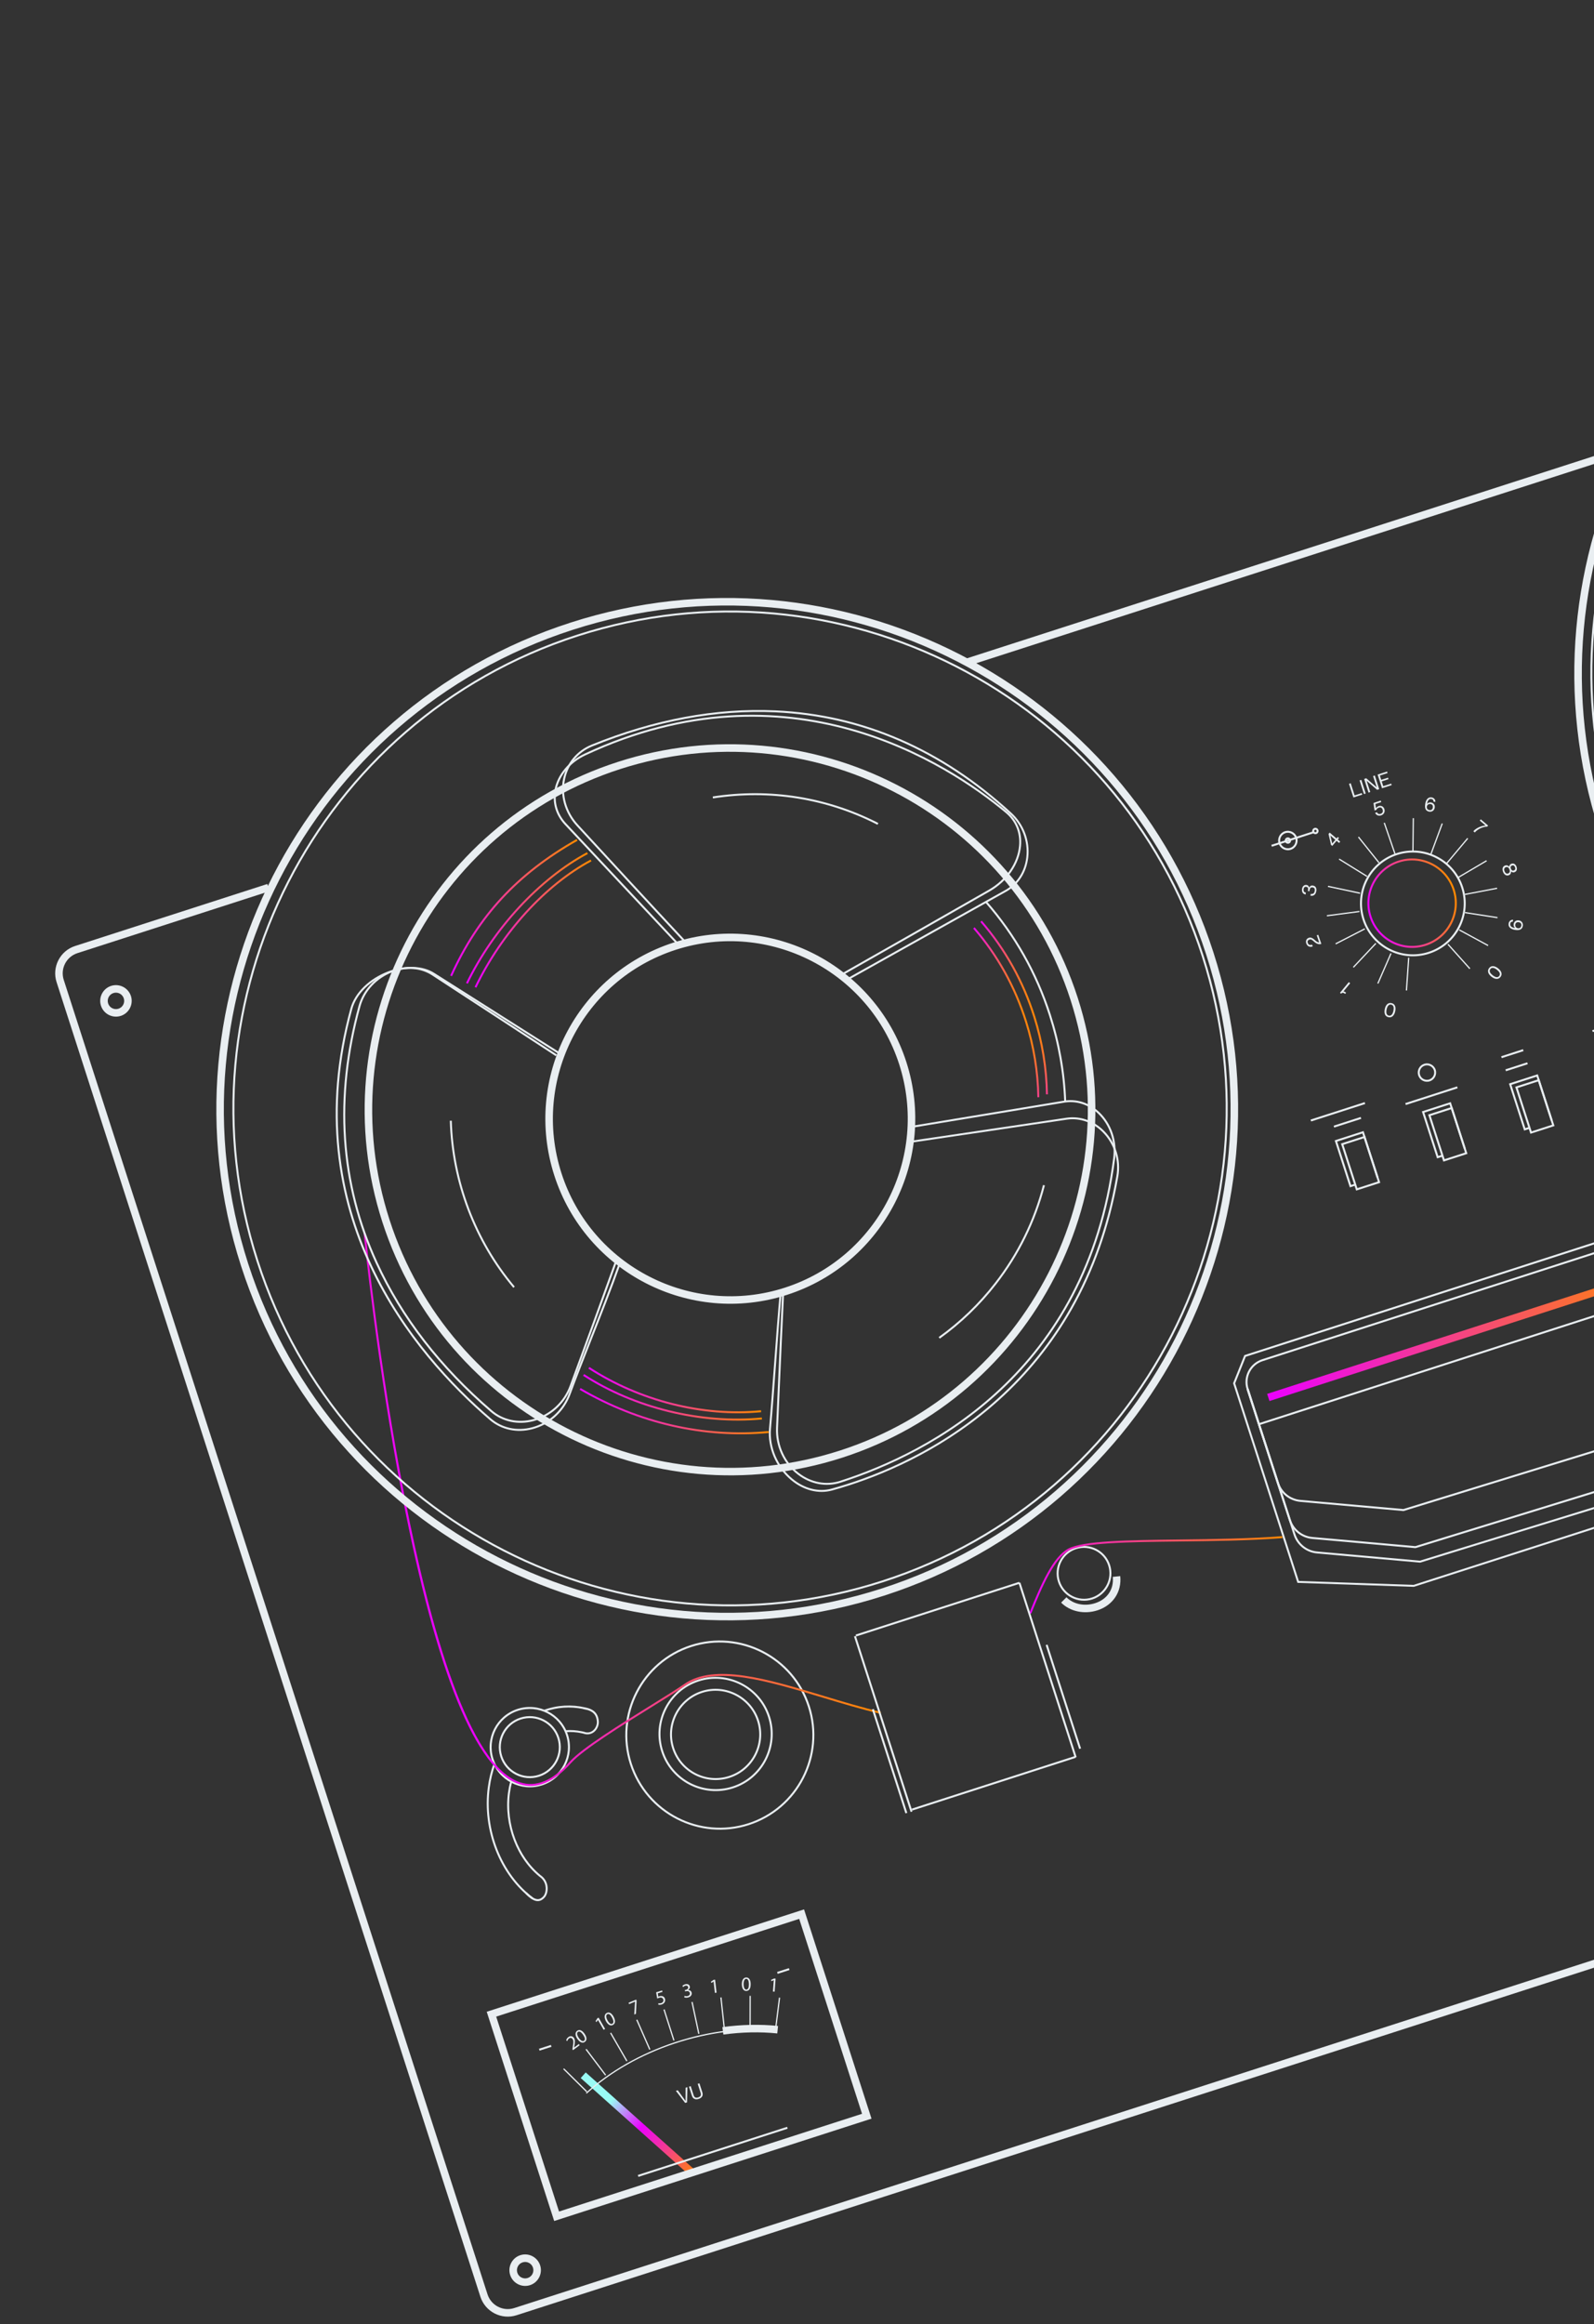 <svg width="308" height="449" viewBox="0 0 308 449" fill="none" xmlns="http://www.w3.org/2000/svg">
<rect x="0" y="0" width="308" height="449" fill="#333333" stroke="none"/>
<g clip-path="url(#clip0_6799_111588)">
<path d="M572.462 294.831L99.805 447.25C96.895 448.189 93.76 446.582 92.822 443.671L10.932 189.728C9.993 186.817 11.599 183.681 14.509 182.743L51.646 170.767L52.092 172.151L14.955 184.127C12.806 184.82 11.622 187.132 12.315 189.282L94.204 443.22C94.897 445.37 97.209 446.555 99.358 445.862L572.014 293.442C574.163 292.749 575.347 290.437 574.654 288.287L492.766 34.349C492.072 32.2 489.761 31.015 487.612 31.708L449.308 44.059L448.862 42.675L487.165 30.324C490.075 29.385 493.21 30.992 494.149 33.903L576.037 287.841C576.978 290.757 575.377 293.891 572.462 294.831Z" fill="#E9EEF1"/>
<path d="M314.335 86.057L186.396 127.314L186.843 128.698L314.781 87.441L314.335 86.057Z" fill="#E9EEF1"/>
<path d="M104.75 344.892C100.678 346.205 96.299 343.96 94.985 339.887C93.672 335.813 95.915 331.433 99.987 330.12C104.059 328.807 108.439 331.056 109.751 335.125C111.064 339.194 108.822 343.579 104.75 344.892ZM100.104 330.485C96.235 331.732 94.101 335.899 95.35 339.769C96.598 343.64 100.763 345.775 104.633 344.527C108.502 343.28 110.635 339.113 109.387 335.243C108.139 331.372 103.978 329.235 100.104 330.485Z" fill="#E9EEF1"/>
<path d="M104.209 343.208C101.064 344.222 97.685 342.49 96.671 339.344C95.656 336.197 97.387 332.818 100.532 331.804C103.677 330.789 107.056 332.521 108.071 335.668C109.085 338.814 107.354 342.193 104.209 343.208ZM100.649 332.168C97.707 333.117 96.086 336.283 97.035 339.226C97.984 342.169 101.15 343.792 104.092 342.843C107.034 341.894 108.655 338.728 107.706 335.785C106.757 332.842 103.592 331.219 100.649 332.168Z" fill="#E9EEF1"/>
<path d="M102.807 366.889C96.586 362.248 93.147 353.558 94.257 345.255C94.467 343.68 94.832 342.157 95.347 340.723L95.704 340.852C95.201 342.262 94.839 343.759 94.635 345.306C93.543 353.476 96.918 362.029 103.035 366.586L102.807 366.889Z" fill="#E9EEF1"/>
<path d="M114.147 334.939C113.686 335.088 113.172 335.071 112.646 334.879C112.547 334.855 112.449 334.835 112.351 334.816C111.346 334.605 110.333 334.54 109.344 334.614L109.313 334.237C110.342 334.16 111.393 334.229 112.43 334.444C112.517 334.462 112.6 334.481 112.688 334.503L112.691 334.497L113.121 334.614L113.119 334.624C113.769 334.761 114.239 334.543 114.537 334.315C115.079 333.896 115.403 333.134 115.324 332.462C115.222 331.609 114.923 330.778 113.574 330.352L112.637 330.145L112.642 330.128C110.127 329.625 107.59 329.807 105.234 330.663L105.102 330.303C107.664 329.375 110.429 329.217 113.152 329.847C113.309 329.877 113.453 329.913 113.589 329.955C113.639 329.97 113.684 329.981 113.734 329.995L113.731 330.001C115.249 330.494 115.588 331.48 115.697 332.418C115.79 333.228 115.418 334.112 114.761 334.614C114.578 334.76 114.369 334.868 114.147 334.939Z" fill="#E9EEF1"/>
<path d="M104.354 367.184C103.695 367.397 102.819 367.175 101.528 365.839L101.803 365.572C103.692 367.53 104.472 366.79 104.894 366.394C105.276 366.031 105.493 365.315 105.437 364.604C105.406 364.176 105.243 363.419 104.564 362.798C99.891 359.217 97.318 352.595 98.154 346.316C98.254 345.566 98.402 344.825 98.591 344.117L98.959 344.218C98.772 344.915 98.628 345.638 98.532 346.367C97.731 352.36 100.1 358.665 104.45 362.223C105.255 362.778 105.737 363.611 105.814 364.574C105.878 365.404 105.619 366.226 105.15 366.668C104.927 366.892 104.663 367.085 104.354 367.184Z" fill="#E9EEF1"/>
<path d="M144.698 352.57C135.115 355.661 124.801 350.374 121.708 340.783C118.615 331.192 123.898 320.876 133.481 317.786C143.063 314.696 153.377 319.982 156.47 329.573C159.563 339.164 154.285 349.479 144.698 352.57ZM133.6 318.155C124.215 321.182 119.047 331.282 122.074 340.67C125.101 350.058 135.197 355.237 144.582 352.211C153.966 349.184 159.135 339.084 156.107 329.695C153.08 320.307 142.984 315.129 133.6 318.155Z" fill="#E9EEF1"/>
<path d="M141.66 345.467C135.873 347.334 129.639 344.139 127.772 338.349C125.904 332.555 129.093 326.326 134.885 324.459C140.673 322.592 146.906 325.787 148.773 331.577C150.64 337.367 147.448 343.601 141.66 345.467ZM135 324.814C129.411 326.616 126.33 332.631 128.135 338.227C129.94 343.823 135.953 346.905 141.543 345.103C147.132 343.301 150.212 337.286 148.407 331.69C146.603 326.094 140.589 323.011 135 324.814Z" fill="#E9EEF1"/>
<path d="M140.979 343.436C136.358 344.926 131.381 342.375 129.89 337.753C128.399 333.13 130.949 328.152 135.569 326.662C140.195 325.171 145.167 327.723 146.658 332.346C148.148 336.968 145.599 341.946 140.979 343.436ZM135.685 327.022C131.263 328.448 128.823 333.213 130.25 337.637C131.676 342.061 136.435 344.504 140.862 343.076C145.285 341.65 147.725 336.886 146.298 332.462C144.871 328.037 140.108 325.596 135.685 327.022Z" fill="#E9EEF1"/>
<path d="M211.084 308.972C208.308 309.867 205.319 308.335 204.423 305.558C203.528 302.781 205.058 299.792 207.835 298.896C210.611 298.001 213.599 299.533 214.495 302.31C215.391 305.087 213.86 308.077 211.084 308.972ZM207.949 299.252C205.371 300.083 203.95 302.859 204.782 305.437C205.613 308.016 208.388 309.439 210.966 308.607C213.544 307.776 214.965 305 214.134 302.422C213.302 299.843 210.527 298.42 207.949 299.252Z" fill="#E9EEF1"/>
<path d="M212.053 311.078C209.503 311.901 206.747 311.313 205.034 309.583L206.067 308.557C207.398 309.906 209.573 310.35 211.611 309.693C213.954 308.938 215.261 306.993 215.015 304.618L216.458 304.468C216.77 307.52 215.041 310.115 212.053 311.078Z" fill="#E9EEF1"/>
<path d="M170.126 331.067C166.508 330.222 162.707 329.074 159.029 327.963C148.256 324.71 138.077 321.641 132.383 325.647C131.089 326.558 128.784 327.984 126.12 329.637C120.439 333.16 112.663 337.985 110.383 340.544C106.995 344.341 103.63 345.731 100.376 344.672C91.973 341.932 84.355 323.187 77.728 288.949C72.803 263.494 70.298 238.516 70.274 238.269L70.654 238.233C70.752 239.23 80.751 337.871 100.498 344.307C103.592 345.316 106.822 343.963 110.102 340.288C112.421 337.691 119.909 333.046 125.924 329.313C128.584 327.661 130.884 326.237 132.17 325.333C138.018 321.222 148.283 324.319 159.146 327.6C162.818 328.708 166.613 329.852 170.215 330.697L170.126 331.067Z" fill="url(#paint0_linear_6799_111588)"/>
<path d="M247.812 297.123C241.5 297.615 234.303 297.7 227.958 297.775C217.941 297.893 209.297 297.992 206.535 299.529C203.72 301.094 201.484 306.19 199.25 311.718L198.899 311.577C201.157 305.98 203.424 300.823 206.351 299.196C209.197 297.617 217.89 297.513 227.957 297.393C234.297 297.32 241.483 297.233 247.786 296.744L247.812 297.123Z" fill="url(#paint1_linear_6799_111588)"/>
<path d="M349.035 282.164L349.002 282.174L273.188 306.541L273.157 306.54L250.697 305.772L238.263 267.214L238.288 267.15L240.436 261.782L351.293 226.033L355.186 229.01L367.766 268.02L349.035 282.164ZM273.136 306.16L348.859 281.823L367.324 267.883L354.864 229.242L351.222 226.459L240.72 262.093L238.666 267.232L250.975 305.402L273.136 306.16Z" fill="#E9EEF1"/>
<path d="M316.459 288.915L316.418 288.928L274.409 301.869L254.469 300.089C252.367 299.901 250.591 298.482 249.943 296.476L240.889 268.399C240.105 265.968 241.442 263.357 243.873 262.573L319.013 238.342C320.936 237.722 323.004 238.782 323.624 240.706L332.909 269.497C333.596 271.629 332.968 273.975 331.308 275.473L316.459 288.915ZM274.367 301.485L316.265 288.58L331.056 275.198C332.605 273.797 333.192 271.606 332.551 269.618L323.266 240.826C322.71 239.101 320.856 238.151 319.131 238.707L243.99 262.938C241.763 263.656 240.535 266.053 241.254 268.282L250.308 296.358C250.909 298.222 252.556 299.54 254.505 299.711L274.367 301.485Z" fill="#E9EEF1"/>
<path d="M315.556 286.114L315.515 286.128L273.506 299.068L253.566 297.289C251.464 297.101 249.688 295.682 249.041 293.675L240.89 268.399L241.254 268.282L249.405 293.558C250.006 295.421 251.653 296.739 253.602 296.91L273.467 298.678L315.365 285.774L330.157 272.391C331.706 270.99 332.292 268.8 331.651 266.811L323.27 240.82L323.634 240.703L332.015 266.694C332.703 268.825 332.075 271.172 330.414 272.67L315.556 286.114Z" fill="#E9EEF1"/>
<path d="M313.247 278.95L313.205 278.963L271.197 291.904L251.256 290.124C249.154 289.936 247.378 288.518 246.731 286.511L240.89 268.399L241.255 268.282L247.095 286.393C247.696 288.257 249.343 289.575 251.292 289.746L271.158 291.514L313.055 278.609L327.847 265.227C329.396 263.826 329.983 261.635 329.341 259.647L323.272 240.825L323.636 240.707L329.706 259.529C330.393 261.661 329.765 264.008 328.106 265.51L313.247 278.95Z" fill="#E9EEF1"/>
<path d="M320.243 244.95L244.844 269.264L245.29 270.648L320.689 246.334L320.243 244.95Z" fill="url(#paint2_linear_6799_111588)"/>
<path d="M325.869 248.284L243.197 274.943L243.315 275.308L325.986 248.648L325.869 248.284Z" fill="#E9EEF1"/>
<path d="M196.914 305.575L165.32 315.763L165.438 316.128L197.032 305.94L196.914 305.575Z" fill="#E9EEF1"/>
<path d="M207.758 339.201L176.164 349.39L176.282 349.754L207.875 339.566L207.758 339.201Z" fill="#E9EEF1"/>
<path d="M197.159 305.696L196.795 305.813L207.671 339.541L208.036 339.423L197.159 305.696Z" fill="#E9EEF1"/>
<path d="M165.376 316.006L165.012 316.123L175.949 350.04L176.313 349.923L165.376 316.006Z" fill="#E9EEF1"/>
<path d="M202.415 317.685L202.051 317.803L208.522 337.871L208.886 337.753L202.415 317.685Z" fill="#E9EEF1"/>
<path d="M168.841 330.121L168.477 330.239L174.948 350.306L175.312 350.189L168.841 330.121Z" fill="#E9EEF1"/>
<path d="M266.706 228.493L262.04 229.998L259.107 220.905L263.774 219.4L266.706 228.493ZM262.286 229.516L266.229 228.244L263.531 219.876L259.588 221.147L262.286 229.516Z" fill="#E9EEF1"/>
<path d="M261.923 229.021L260.821 229.376L257.891 220.288L263.48 218.486L266.353 227.394L265.988 227.511L263.232 218.963L258.371 220.53L261.07 228.899L261.807 228.661L261.923 229.021Z" fill="#E9EEF1"/>
<path d="M283.554 222.897L278.887 224.402L275.955 215.309L280.622 213.804L283.554 222.897ZM279.134 223.92L283.077 222.648L280.38 214.285L276.437 215.556L279.134 223.92Z" fill="#E9EEF1"/>
<path d="M278.776 223.424L277.669 223.781L274.738 214.692L280.327 212.89L283.2 221.798L282.84 221.914L280.084 213.366L275.219 214.935L277.917 223.303L278.66 223.064L278.776 223.424Z" fill="#E9EEF1"/>
<path d="M300.373 217.519L295.706 219.024L292.773 209.931L297.44 208.426L300.373 217.519ZM295.954 218.547L299.897 217.275L297.198 208.907L293.255 210.178L295.954 218.547Z" fill="#E9EEF1"/>
<path d="M295.595 218.051L294.493 218.406L291.561 209.313L297.145 207.513L300.018 216.421L299.658 216.537L296.903 207.993L292.038 209.562L294.735 217.926L295.477 217.686L295.595 218.051Z" fill="#E9EEF1"/>
<path d="M276.267 208.887C275.331 209.189 274.329 208.672 274.028 207.74C273.728 206.808 274.243 205.802 275.175 205.501C276.106 205.201 277.113 205.717 277.413 206.648C277.714 207.58 277.198 208.587 276.267 208.887ZM275.291 205.861C274.558 206.097 274.152 206.89 274.388 207.624C274.625 208.357 275.418 208.764 276.151 208.527C276.884 208.291 277.29 207.498 277.054 206.764C276.817 206.031 276.024 205.624 275.291 205.861Z" fill="#E9EEF1"/>
<path d="M263.68 212.906L253.23 216.275L253.348 216.64L263.798 213.27L263.68 212.906Z" fill="#E9EEF1"/>
<path d="M281.542 209.865L271.525 213.095L271.643 213.46L281.659 210.23L281.542 209.865Z" fill="#E9EEF1"/>
<path d="M294.274 202.683L290.059 204.042L290.176 204.406L294.391 203.047L294.274 202.683Z" fill="#E9EEF1"/>
<path d="M295.09 205.215L290.875 206.575L290.993 206.939L295.207 205.58L295.09 205.215Z" fill="#E9EEF1"/>
<path d="M311.863 197.648L307.648 199.007L307.766 199.372L311.981 198.013L311.863 197.648Z" fill="#E9EEF1"/>
<path d="M262.914 215.771L257.689 217.456L257.807 217.82L263.032 216.135L262.914 215.771Z" fill="#E9EEF1"/>
<path d="M276.136 184.245C270.777 185.973 265.009 183.02 263.279 177.655C261.548 172.29 264.501 166.525 269.864 164.795C275.227 163.066 280.991 166.02 282.721 171.385C284.451 176.751 281.494 182.517 276.136 184.245ZM269.981 165.16C264.821 166.824 261.978 172.375 263.643 177.537C265.308 182.7 270.858 185.545 276.018 183.881C281.179 182.216 284.021 176.665 282.357 171.503C280.692 166.341 275.142 163.496 269.981 165.16Z" fill="#E9EEF1"/>
<path d="M262.783 172.669L256.573 171.346L256.623 171.105L262.833 172.429L262.783 172.669Z" fill="#E9EEF1"/>
<path d="M258.811 165.849L258.684 166.055L264.08 169.399L264.208 169.193L258.811 165.849Z" fill="#E9EEF1"/>
<path d="M262.576 161.609L262.387 161.76L266.349 166.721L266.539 166.569L262.576 161.609Z" fill="#E9EEF1"/>
<path d="M267.592 158.912L267.363 158.991L269.433 164.994L269.662 164.915L267.592 158.912Z" fill="#E9EEF1"/>
<path d="M272.968 158.046L272.895 164.396L273.137 164.398L273.21 158.049L272.968 158.046Z" fill="#E9EEF1"/>
<path d="M278.561 159.044L276.359 164.999L276.587 165.083L278.788 159.128L278.561 159.044Z" fill="#E9EEF1"/>
<path d="M283.507 161.867L279.428 166.731L279.613 166.887L283.692 162.023L283.507 161.867Z" fill="#E9EEF1"/>
<path d="M287.186 166.166L281.717 169.388L281.84 169.597L287.309 166.374L287.186 166.166Z" fill="#E9EEF1"/>
<path d="M289.297 171.714L283.061 172.899L283.016 172.664L289.25 171.474L289.297 171.714Z" fill="#E9EEF1"/>
<path d="M283.096 176.175L283.059 176.414L289.332 177.386L289.369 177.147L283.096 176.175Z" fill="#E9EEF1"/>
<path d="M282.014 179.52L281.898 179.733L287.478 182.762L287.594 182.549L282.014 179.52Z" fill="#E9EEF1"/>
<path d="M279.868 182.322L279.688 182.484L283.925 187.212L284.106 187.05L279.868 182.322Z" fill="#E9EEF1"/>
<path d="M271.882 191.346L271.637 191.328L272.074 184.994L272.319 185.012L271.882 191.346Z" fill="#E9EEF1"/>
<path d="M268.662 184.124L266.125 189.944L266.347 190.041L268.884 184.221L268.662 184.124Z" fill="#E9EEF1"/>
<path d="M261.59 186.943L261.414 186.776L265.758 182.152L265.938 182.318L261.59 186.943Z" fill="#E9EEF1"/>
<path d="M258.132 182.441L258.02 182.222L263.663 179.323L263.773 179.537L258.132 182.441Z" fill="#E9EEF1"/>
<path d="M256.375 176.785L256.406 177.025L262.699 176.198L262.668 175.958L256.375 176.785Z" fill="#E9EEF1"/>
<path d="M275.502 182.697C270.969 184.158 266.096 181.661 264.633 177.126C263.171 172.591 265.667 167.717 270.2 166.255C274.733 164.793 279.607 167.291 281.069 171.826C282.531 176.36 280.031 181.236 275.502 182.697ZM270.316 166.615C265.986 168.011 263.599 172.672 264.996 177.004C266.393 181.335 271.053 183.724 275.383 182.327C279.713 180.931 282.105 176.269 280.708 171.937C279.311 167.605 274.647 165.218 270.316 166.615Z" fill="url(#paint3_linear_6799_111588)"/>
<path d="M269.59 195.354C269.426 196.095 269.001 196.654 268.284 196.499C267.567 196.343 267.413 195.659 267.575 194.914C267.738 194.174 268.165 193.619 268.877 193.776C269.595 193.932 269.752 194.609 269.59 195.354ZM268.816 194.076C268.318 193.967 268.056 194.433 267.934 194.987C267.814 195.545 267.854 196.082 268.353 196.191C268.851 196.3 269.113 195.834 269.238 195.274C269.354 194.717 269.315 194.185 268.816 194.076Z" fill="#E9EEF1"/>
<path d="M260.102 191.773L259.915 191.997C259.521 191.691 259.358 191.739 259.123 191.957L258.914 191.785L260.617 189.723L260.888 189.946L259.588 191.522C259.746 191.506 259.915 191.62 260.102 191.773Z" fill="#E9EEF1"/>
<path d="M253.974 181.959C253.536 181.581 253.372 181.389 253.005 181.513C252.794 181.586 252.563 181.752 252.694 182.143C252.843 182.589 253.183 182.601 253.532 182.484L253.648 182.828C253.125 183.007 252.61 182.862 252.397 182.233C252.253 181.801 252.397 181.332 252.883 181.165C253.373 180.997 253.745 181.315 254.081 181.614C254.344 181.845 254.593 182.065 254.882 182.043L254.891 182.04L254.427 180.682L254.721 180.582L255.318 182.34C254.865 182.497 254.404 182.33 253.974 181.959Z" fill="#E9EEF1"/>
<path d="M253.212 173.032L253.274 172.67C253.656 172.736 253.944 172.617 254.029 172.121C254.107 171.669 253.946 171.486 253.643 171.431C253.244 171.361 253.108 171.634 253.064 171.893L253.017 172.173L252.709 172.119L252.755 171.85C252.8 171.58 252.706 171.366 252.403 171.311C252.187 171.274 251.958 171.368 251.896 171.729C251.809 172.247 252.069 172.392 252.332 172.434L252.271 172.795C251.786 172.712 251.48 172.332 251.59 171.68C251.668 171.227 251.998 170.877 252.466 170.955C252.746 171.002 252.898 171.172 252.959 171.458L252.965 171.461C253.137 171.125 253.397 171.016 253.705 171.07C254.211 171.156 254.438 171.577 254.341 172.143C254.224 172.822 253.806 173.136 253.212 173.032Z" fill="#E9EEF1"/>
<path d="M258.261 162.431L257.422 163.414L257.185 163.216L256.703 161.105L256.928 160.839L258.25 161.971L258.49 161.689L258.728 161.888L258.487 162.169L258.965 162.576L258.74 162.842L258.261 162.431ZM258.024 162.232L257.068 161.415L257.418 162.942L258.024 162.232Z" fill="#E9EEF1"/>
<path d="M265.713 157.022L266.058 156.906C266.17 157.145 266.386 157.34 266.781 157.207C267.13 157.09 267.289 156.794 267.148 156.386C267.019 156.005 266.746 155.915 266.42 156.025C266.191 156.104 266.016 156.242 265.947 156.453L265.593 156.572L265.394 155.118L266.79 154.648L266.89 154.941L265.76 155.321L265.872 156.141L265.875 156.15C265.956 155.961 266.116 155.808 266.396 155.712C266.874 155.553 267.332 155.807 267.489 156.276C267.675 156.822 267.4 157.329 266.887 157.504C266.317 157.693 265.864 157.427 265.713 157.022Z" fill="#E9EEF1"/>
<path d="M275.397 155.244C275.543 154.402 275.988 153.933 276.64 154.044C277.131 154.13 277.378 154.519 277.347 154.911L276.986 154.849C276.997 154.585 276.877 154.4 276.586 154.351C276.047 154.26 275.836 154.756 275.75 155.247L275.745 155.28L275.751 155.283C275.932 155.056 276.215 154.97 276.517 155.02C277.023 155.107 277.313 155.517 277.222 156.041C277.141 156.53 276.721 156.885 276.15 156.789C275.428 156.665 275.251 156.086 275.397 155.244ZM276.201 156.487C276.562 156.549 276.795 156.357 276.855 156.006C276.921 155.628 276.745 155.38 276.428 155.329C276.045 155.264 275.763 155.462 275.704 155.817C275.651 156.155 275.823 156.421 276.201 156.487Z" fill="#E9EEF1"/>
<path d="M287.043 159.469L287.046 159.463L285.926 158.515L286.124 158.278L287.539 159.477L287.362 159.687C286.567 159.683 285.527 160.151 284.966 160.811L284.684 160.571C285.273 159.887 286.407 159.486 287.043 159.469Z" fill="#E9EEF1"/>
<path d="M290.807 167.198C291.155 167.061 291.409 167.218 291.609 167.413L291.619 167.41C291.642 167.199 291.738 166.974 292.018 166.864C292.447 166.695 292.831 166.922 293.021 167.401C293.209 167.875 293.089 168.306 292.661 168.48C292.381 168.59 292.157 168.495 291.996 168.358L291.986 168.361C291.973 168.635 291.895 168.93 291.552 169.066C291.051 169.264 290.643 168.962 290.43 168.43C290.218 167.897 290.307 167.4 290.807 167.198ZM290.719 168.316C290.865 168.687 291.119 168.845 291.427 168.725C291.73 168.607 291.804 168.318 291.658 167.942C291.513 167.572 291.254 167.416 290.955 167.532C290.645 167.658 290.57 167.947 290.719 168.316ZM291.947 167.829C292.061 168.118 292.246 168.252 292.526 168.141C292.797 168.033 292.845 167.804 292.732 167.515C292.618 167.225 292.423 167.095 292.152 167.202C291.874 167.318 291.833 167.539 291.947 167.829Z" fill="#E9EEF1"/>
<path d="M292.37 177.675L292.309 178.036C292.047 178.029 291.86 178.145 291.813 178.441C291.722 178.979 292.222 179.19 292.712 179.271L292.744 179.276L292.747 179.27C292.516 179.09 292.43 178.807 292.48 178.506C292.562 178.001 292.971 177.706 293.494 177.797C293.983 177.878 294.341 178.293 294.247 178.868C294.123 179.59 293.545 179.772 292.705 179.63C291.865 179.488 291.392 179.045 291.502 178.393C291.591 177.896 291.98 177.648 292.37 177.675ZM292.791 178.584C292.726 178.966 292.928 179.247 293.283 179.306C293.623 179.365 293.888 179.193 293.953 178.81C294.013 178.444 293.822 178.215 293.467 178.157C293.091 178.095 292.843 178.272 292.791 178.584Z" fill="#E9EEF1"/>
<path d="M289.464 187.057C290.063 187.525 290.377 188.152 289.927 188.73C289.477 189.308 288.789 189.148 288.19 188.679C287.591 188.211 287.281 187.582 287.733 187.009C288.183 186.431 288.865 186.588 289.464 187.057ZM287.978 187.2C287.66 187.603 287.97 188.043 288.418 188.392C288.868 188.746 289.369 188.941 289.687 188.538C290.005 188.135 289.695 187.695 289.245 187.341C288.795 186.987 288.29 186.794 287.978 187.2Z" fill="#E9EEF1"/>
<path d="M260.66 151.414L260.992 151.307L261.748 153.651L263.131 153.204L263.227 153.5L261.511 154.053L260.66 151.414Z" fill="#E9EEF1"/>
<path d="M262.703 150.756L263.035 150.649L263.886 153.288L263.554 153.395L262.703 150.756Z" fill="#E9EEF1"/>
<path d="M263.584 150.471L263.99 150.34L266.002 152.08L266.011 152.077L265.313 149.913L265.645 149.806L266.496 152.445L266.09 152.576L264.078 150.836L264.069 150.839L264.767 153.002L264.435 153.11L263.584 150.471Z" fill="#E9EEF1"/>
<path d="M266.191 149.631L268.018 149.042L268.113 149.337L266.619 149.819L266.886 150.649L268.201 150.226L268.296 150.521L266.982 150.945L267.279 151.867L268.815 151.372L268.91 151.667L267.042 152.27L266.191 149.631Z" fill="#E9EEF1"/>
<path d="M249.424 164.159C248.437 164.477 247.376 163.933 247.058 162.946C246.739 161.959 247.283 160.897 248.27 160.579C249.257 160.261 250.318 160.805 250.636 161.792C250.955 162.779 250.406 163.842 249.424 164.159ZM248.387 160.944C247.603 161.197 247.169 162.044 247.422 162.829C247.675 163.613 248.523 164.048 249.307 163.795C250.091 163.542 250.525 162.694 250.272 161.91C250.019 161.125 249.171 160.691 248.387 160.944Z" fill="#E9EEF1"/>
<path d="M249.042 162.953C248.719 163.057 248.376 162.878 248.273 162.559C248.171 162.241 248.349 161.893 248.667 161.791C248.985 161.688 249.333 161.866 249.435 162.185C249.538 162.503 249.365 162.849 249.042 162.953ZM248.782 162.146C248.662 162.185 248.591 162.314 248.632 162.439C248.672 162.563 248.8 162.629 248.924 162.589C249.049 162.549 249.114 162.42 249.074 162.296C249.034 162.171 248.901 162.107 248.782 162.146Z" fill="#E9EEF1"/>
<path d="M253.687 160.61L245.645 163.203L245.762 163.568L253.805 160.974L253.687 160.61Z" fill="#E9EEF1"/>
<path d="M254.354 161.107C254.032 161.211 253.689 161.031 253.586 160.713C253.483 160.395 253.661 160.047 253.979 159.944C254.302 159.84 254.645 160.02 254.748 160.338C254.851 160.657 254.677 161.003 254.354 161.107ZM254.096 160.304C253.976 160.343 253.905 160.473 253.946 160.597C253.986 160.722 254.114 160.787 254.238 160.747C254.363 160.707 254.428 160.579 254.388 160.454C254.348 160.33 254.215 160.266 254.096 160.304Z" fill="#E9EEF1"/>
<path d="M433.216 224.062C381.414 240.767 325.678 212.195 308.969 160.379C292.259 108.562 320.803 52.808 372.604 36.103C424.406 19.398 480.142 47.97 496.851 99.787C513.561 151.603 485.013 207.359 433.216 224.062ZM373.05 37.487C322.014 53.945 293.887 108.873 310.351 159.928C326.815 210.983 381.732 239.131 432.768 222.674C483.804 206.216 511.932 151.288 495.468 100.233C479.004 49.177 424.086 21.029 373.05 37.487Z" fill="#E9EEF1"/>
<path d="M365.842 191.736C365.653 191.797 365.462 191.853 365.265 191.907C362.256 192.694 359.245 192.04 357.006 190.119C342.269 177.478 319.177 150.343 330.094 110.627C330.928 107.592 333.738 104.843 337.42 103.457C340.774 102.192 344.124 102.334 346.391 103.823L369.036 118.757L368.828 119.074L346.183 104.14C344.018 102.714 340.79 102.589 337.554 103.811C333.981 105.156 331.263 107.81 330.458 110.728C319.598 150.243 342.583 177.25 357.25 189.831C359.391 191.672 362.28 192.294 365.168 191.541C368.44 190.684 371.096 188.249 372.28 185.02C373.451 181.831 374.893 178.173 376.419 174.299C378.304 169.52 380.249 164.579 381.887 160.012L382.244 160.141C380.608 164.713 378.658 169.655 376.774 174.439C375.247 178.308 373.81 181.965 372.642 185.148C371.485 188.302 368.968 190.728 365.842 191.736Z" fill="#E9EEF1"/>
<path d="M432.976 221.486C382.521 237.757 328.227 209.932 311.949 159.454C295.673 108.98 323.477 54.675 373.937 38.404C424.392 22.133 478.686 49.958 494.964 100.436C511.24 150.91 483.431 205.216 432.976 221.486ZM374.054 38.768C323.798 54.974 296.101 109.06 312.314 159.336C328.526 209.612 382.602 237.328 432.859 221.122C483.115 204.915 510.812 150.829 494.599 100.554C478.387 50.278 424.311 22.561 374.054 38.768Z" fill="#E9EEF1"/>
<path d="M170.825 308.243C119.024 324.948 63.288 296.376 46.578 244.56C29.869 192.744 58.412 136.989 110.213 120.284C162.01 103.581 217.751 132.151 234.461 183.968C251.17 235.784 222.622 291.54 170.825 308.243ZM110.66 121.668C59.619 138.128 31.492 193.055 47.956 244.111C64.419 295.166 119.337 323.314 170.373 306.856C221.409 290.398 249.537 235.471 233.073 184.415C216.609 133.36 161.696 105.21 110.66 121.668Z" fill="#E9EEF1"/>
<path d="M152.086 250.13C133.331 256.178 113.155 245.836 107.104 227.074C101.054 208.312 111.388 188.132 130.143 182.084C148.898 176.036 169.074 186.377 175.125 205.139C181.17 223.903 170.837 244.083 152.086 250.13ZM130.591 183.472C112.601 189.274 102.686 208.636 108.489 226.633C114.293 244.629 133.652 254.552 151.641 248.75C169.631 242.949 179.546 223.587 173.743 205.59C167.933 187.591 148.58 177.671 130.591 183.472Z" fill="#E9EEF1"/>
<path d="M162.457 286.409C159.648 287.314 156.621 286.753 154.148 284.861C151.364 282.733 149.796 279.338 149.956 275.777C150.057 273.549 150.168 270.988 150.286 268.26C150.547 262.217 150.848 255.367 151.143 249.445L151.521 249.466C151.226 255.388 150.93 262.236 150.664 268.281C150.548 271.013 150.437 273.575 150.336 275.802C150.181 279.239 151.691 282.516 154.379 284.567C156.75 286.38 159.654 286.921 162.337 286.055C179.76 280.437 209.783 264.873 215.091 223.772C215.515 220.492 214.408 217.249 212.13 215.095C210.247 213.314 207.869 212.584 205.434 213.038L175.77 217.938L175.709 217.561L205.369 212.662C207.923 212.184 210.42 212.948 212.392 214.817C214.758 217.054 215.904 220.418 215.468 223.818C210.138 265.12 179.967 280.762 162.457 286.409Z" fill="#E9EEF1"/>
<path d="M103.651 274.36C103.462 274.421 103.272 274.477 103.075 274.531C100.065 275.318 97.055 274.664 94.816 272.743C84.919 264.251 77.448 254.595 72.603 244.041C65.55 228.673 64.434 211.951 69.276 194.331C70.133 191.213 72.531 188.637 75.696 187.448C78.523 186.379 81.458 186.624 83.733 188.121L107.608 203.712L107.399 204.029L83.524 188.438C81.353 187.009 78.54 186.78 75.83 187.802C72.78 188.954 70.469 191.431 69.644 194.431C64.825 211.962 65.939 228.599 72.953 243.877C77.772 254.383 85.213 263.993 95.067 272.448C97.208 274.289 100.097 274.91 102.985 274.157C106.254 273.307 108.915 270.87 110.097 267.637L111.067 264.991C113.481 258.412 116.218 250.954 118.772 243.826L119.129 243.955C116.576 251.083 113.839 258.541 111.424 265.121L110.455 267.766C109.295 270.926 106.778 273.352 103.651 274.36Z" fill="#E9EEF1"/>
<path d="M163.692 189.437L163.508 189.104L194.269 171.912C196.521 170.64 197.998 168.336 198.311 165.597C198.666 162.513 197.504 159.414 195.207 157.298C181.826 144.994 166.563 138.365 149.85 137.608C138.374 137.086 126.467 139.301 114.452 144.194C111.757 145.293 109.842 147.565 109.2 150.436C108.508 153.532 109.444 156.846 111.704 159.305C117.325 165.417 125.535 174.316 132.718 182.017L132.439 182.275C125.257 174.573 117.047 165.675 111.425 159.563C109.081 157.014 108.108 153.569 108.827 150.353C109.496 147.361 111.491 144.991 114.304 143.845C126.368 138.931 138.332 136.702 149.859 137.228C166.667 137.991 182.006 144.651 195.455 157.024C197.844 159.223 199.051 162.445 198.678 165.646C198.349 168.508 196.808 170.915 194.443 172.248L163.692 189.437Z" fill="#E9EEF1"/>
<path d="M164.07 286.948C162.894 287.327 161.797 287.65 160.801 287.926C158.154 288.652 155.256 287.921 152.852 285.915C149.899 283.45 148.272 279.636 148.597 275.956C148.927 272.228 149.254 267.763 149.573 263.448C149.935 258.57 150.307 253.52 150.682 249.487L151.06 249.523C150.68 253.557 150.311 258.601 149.95 263.48C149.631 267.794 149.304 272.259 148.97 275.993C148.656 279.548 150.233 283.241 153.09 285.625C155.396 287.55 158.168 288.255 160.694 287.563C174.765 283.693 208.276 270.055 215.711 227.183C216.242 224.139 215.278 221.007 213.142 218.803C211.242 216.844 208.696 215.928 206.16 216.287L176.073 220.744L176.018 220.369L206.105 215.913C208.768 215.533 211.434 216.492 213.418 218.541C215.638 220.83 216.638 224.088 216.089 227.249C209.146 267.289 179.56 281.953 164.07 286.948Z" fill="#E9EEF1"/>
<path d="M162.258 188.707L162.07 188.375C169.535 184.15 184.98 175.35 191.065 171.864C194.382 169.964 196.625 166.705 196.915 163.357C197.131 160.853 196.201 158.601 194.293 157.011C182.953 147.579 152.347 127.614 113.157 145.9C110.174 147.289 108.066 149.813 107.514 152.649C107.061 154.986 107.727 157.256 109.387 159.043L131.336 182.457L131.057 182.715L109.106 159.307C107.36 157.43 106.662 155.043 107.136 152.583C107.71 149.627 109.899 147.006 112.992 145.561C152.372 127.183 183.136 147.245 194.531 156.721C196.536 158.391 197.518 160.759 197.287 163.39C196.987 166.863 194.674 170.237 191.248 172.197C185.168 175.681 169.719 184.483 162.258 188.707Z" fill="#E9EEF1"/>
<path d="M103.453 275.917C103.264 275.978 103.073 276.035 102.876 276.088C99.867 276.875 96.856 276.221 94.617 274.3C79.88 261.66 56.788 234.525 67.705 194.808C68.539 191.774 71.349 189.024 75.035 187.637C78.373 186.382 81.738 186.509 84.007 188.003L108.331 203.409L108.129 203.729L83.803 188.318C81.632 186.89 78.41 186.767 75.17 187.991C71.597 189.336 68.877 191.986 68.074 194.908C57.214 234.423 80.198 261.43 94.865 274.011C97.007 275.852 99.895 276.474 102.783 275.721C106.056 274.864 108.712 272.429 109.896 269.2C111.067 266.011 112.504 262.354 114.031 258.485C115.916 253.706 117.866 248.764 119.499 244.198L119.857 244.327C118.22 248.899 116.272 253.846 114.382 258.627C112.86 262.494 111.416 266.148 110.248 269.331C109.096 272.483 106.579 274.909 103.453 275.917Z" fill="#E9EEF1"/>
<path d="M87.337 188.59L86.991 188.431C92.269 176.808 99.8 168.68 111.407 162.08L111.596 162.412C100.062 168.973 92.58 177.044 87.337 188.59Z" fill="url(#paint4_linear_6799_111588)"/>
<path d="M148.553 276.82C136.03 277.991 123.388 275.101 111.993 268.467L112.183 268.141C123.505 274.737 136.069 277.607 148.514 276.446L148.553 276.82Z" fill="url(#paint5_linear_6799_111588)"/>
<path d="M206.016 212.825L205.634 212.841C205.422 207.18 204.43 201.546 202.675 196.102C200.075 188.023 195.941 180.713 190.386 174.366L190.672 174.116C196.258 180.499 200.423 187.855 203.039 195.985C204.805 201.461 205.807 207.127 206.016 212.825Z" fill="#E9EEF1"/>
<path d="M90.397 190.041L90.053 189.877C95.181 179.285 104.133 169.614 113.408 164.637L113.587 164.972C104.376 169.908 95.49 179.517 90.397 190.041Z" fill="url(#paint6_linear_6799_111588)"/>
<path d="M147.231 274.206C135.426 275.314 122.505 272.157 112.658 265.762L112.865 265.441C122.642 271.792 135.474 274.926 147.195 273.826L147.231 274.206Z" fill="url(#paint7_linear_6799_111588)"/>
<path d="M202.486 211.397L202.106 211.402C202.023 206.377 201.209 201.373 199.688 196.531C197.533 189.688 194.082 183.488 189.433 178.101L189.719 177.851C194.401 183.278 197.88 189.52 200.052 196.413C201.585 201.292 202.407 206.334 202.486 211.397Z" fill="url(#paint8_linear_6799_111588)"/>
<path d="M92.047 190.804L91.704 190.64C96.85 180.011 105.228 170.816 114.113 166.051L114.292 166.386C105.478 171.118 97.159 180.243 92.047 190.804Z" fill="url(#paint9_linear_6799_111588)"/>
<path d="M147.074 272.806C135.724 273.874 123.554 270.805 113.682 264.394L113.889 264.072C123.691 270.44 135.776 273.485 147.042 272.424L147.074 272.806Z" fill="url(#paint10_linear_6799_111588)"/>
<path d="M200.821 211.954L200.441 211.959C200.363 207.044 199.568 202.146 198.072 197.414C195.964 190.719 192.587 184.652 188.036 179.381L188.322 179.131C192.906 184.442 196.307 190.552 198.432 197.298C199.941 202.072 200.742 207.003 200.821 211.954Z" fill="url(#paint11_linear_6799_111588)"/>
<path d="M169.552 159.326C159.732 154.293 148.739 152.536 137.772 154.239L137.712 153.862C148.761 152.147 159.831 153.92 169.722 158.986L169.552 159.326Z" fill="#E9EEF1"/>
<path d="M99.181 248.778C91.622 239.782 87.263 228.317 86.915 216.502L87.293 216.492C87.639 228.221 91.967 239.604 99.47 248.537L99.181 248.778Z" fill="#E9EEF1"/>
<path d="M181.595 258.592L181.373 258.281C185.459 255.354 189.111 251.839 192.222 247.831C196.621 242.164 199.755 235.796 201.535 228.907L201.902 229.002C200.108 235.942 196.953 242.358 192.522 248.065C189.39 252.105 185.71 255.645 181.595 258.592Z" fill="#E9EEF1"/>
<path d="M170.586 305.667C120.131 321.938 65.837 294.113 49.559 243.635C33.282 193.161 61.087 138.857 111.546 122.585C162.001 106.314 216.295 134.139 232.573 184.617C248.851 235.096 221.041 289.397 170.586 305.667ZM111.664 122.949C61.407 139.156 33.711 193.242 49.923 243.517C66.136 293.793 120.211 321.509 170.468 305.303C220.725 289.097 248.421 235.01 232.209 184.735C215.996 134.459 161.92 106.743 111.664 122.949Z" fill="#E9EEF1"/>
<path d="M162.729 281.594C125.684 293.54 85.826 273.111 73.875 236.052C61.925 198.994 82.34 159.127 119.384 147.182C156.429 135.236 196.287 155.665 208.238 192.724C220.188 229.782 199.773 269.648 162.729 281.594ZM119.832 148.57C83.553 160.269 63.557 199.318 75.26 235.61C86.964 271.903 126.005 291.914 162.284 280.215C198.563 268.516 218.559 229.467 206.856 193.174C195.151 156.877 156.111 136.871 119.832 148.57Z" fill="#E9EEF1"/>
<path d="M113.177 400.344L112.209 401.429L133.265 420.238L134.234 419.153L113.177 400.344Z" fill="url(#paint12_linear_6799_111588)"/>
<path d="M113.369 404.445L113.21 404.268C117.832 400.083 123.737 396.717 130.298 394.535C130.446 394.487 130.598 394.438 130.746 394.391C137.165 392.321 143.743 391.534 149.809 392.109L149.785 392.351C143.614 391.764 136.9 392.605 130.374 394.77C123.844 396.937 117.964 400.285 113.369 404.445Z" fill="#E9EEF1"/>
<path d="M108.991 399.551L108.82 399.724L113.284 404.144L113.454 403.971L108.991 399.551Z" fill="#E9EEF1"/>
<path d="M116.927 400.944L113.139 395.937L113.335 395.787L117.12 400.8L116.927 400.944Z" fill="#E9EEF1"/>
<path d="M118.091 392.649L117.881 392.77L121.023 398.209L121.233 398.088L118.091 392.649Z" fill="#E9EEF1"/>
<path d="M123.154 390.121L122.932 390.218L125.453 395.971L125.675 395.874L123.154 390.121Z" fill="#E9EEF1"/>
<path d="M130.334 394.125L130.104 394.2L128.19 388.216L128.42 388.142L130.334 394.125Z" fill="#E9EEF1"/>
<path d="M133.6 386.759L134.912 392.903L135.149 392.852L133.837 386.709L133.6 386.759Z" fill="#E9EEF1"/>
<path d="M139.182 385.866L139.857 392.112L140.098 392.086L139.423 385.84L139.182 385.866Z" fill="#E9EEF1"/>
<path d="M144.829 385.551L144.814 391.832L145.057 391.833L145.071 385.551L144.829 385.551Z" fill="#E9EEF1"/>
<path d="M149.963 392.15L149.725 392.12L150.504 385.885L150.749 385.918L149.963 392.15Z" fill="#E9EEF1"/>
<path d="M150.188 392.811C146.86 392.469 143.355 392.54 139.777 393.031L139.582 391.592C143.274 391.089 146.894 391.011 150.339 391.367L150.188 392.811Z" fill="#E9EEF1"/>
<path d="M110.724 396.043L110.598 395.875L110.657 395.504C110.808 394.631 110.846 394.196 110.625 393.89C110.472 393.685 110.231 393.569 109.932 393.793C109.746 393.929 109.665 394.133 109.631 394.282L109.401 394.152C109.452 393.932 109.589 393.694 109.819 393.523C110.255 393.2 110.658 393.36 110.874 393.652C111.152 394.026 111.105 394.525 110.983 395.252L110.932 395.523L110.935 395.532L111.843 394.857L112.012 395.083L110.724 396.043Z" fill="#E9EEF1"/>
<path d="M112.95 392.871C113.434 393.581 113.439 394.15 112.981 394.465C112.577 394.743 112.036 394.551 111.562 393.869C111.083 393.173 111.121 392.58 111.542 392.291C111.98 391.992 112.493 392.209 112.95 392.871ZM111.841 393.677C112.214 394.219 112.586 394.409 112.845 394.234C113.132 394.035 113.04 393.606 112.676 393.077C112.322 392.564 111.963 392.318 111.671 392.519C111.426 392.69 111.456 393.114 111.841 393.677Z" fill="#E9EEF1"/>
<path d="M115.535 390.204L115.525 390.207L115.264 390.627L115.079 390.432L115.412 389.902L115.666 389.759L116.921 391.947L116.633 392.111L115.535 390.204Z" fill="#E9EEF1"/>
<path d="M118.569 389.597C118.966 390.355 118.908 390.919 118.412 391.181C117.978 391.412 117.469 391.159 117.074 390.425C116.68 389.676 116.784 389.098 117.237 388.86C117.711 388.611 118.197 388.887 118.569 389.597ZM117.381 390.27C117.685 390.85 118.039 391.082 118.314 390.937C118.623 390.776 118.578 390.338 118.277 389.767C117.989 389.219 117.657 388.934 117.345 389.101C117.08 389.242 117.059 389.666 117.381 390.27Z" fill="#E9EEF1"/>
<path d="M122.918 386.275L123.005 386.481L122.878 389.023L122.55 389.159L122.703 386.68L122.7 386.671L121.56 387.146L121.45 386.886L122.918 386.275Z" fill="#E9EEF1"/>
<path d="M128.017 384.778L127.102 385.067L127.203 385.712C127.256 385.685 127.305 385.664 127.392 385.636C127.577 385.576 127.775 385.558 127.952 385.603C128.175 385.648 128.394 385.807 128.488 386.113C128.635 386.585 128.373 387.051 127.851 387.215C127.588 387.299 127.341 387.292 127.207 387.254L127.209 386.978C127.325 387.007 127.548 387.017 127.766 386.952C128.07 386.854 128.271 386.575 128.171 386.251C128.071 385.942 127.792 385.787 127.311 385.937C127.173 385.982 127.071 386.03 126.987 386.067L126.778 384.866L127.929 384.505L128.017 384.778Z" fill="#E9EEF1"/>
<path d="M132.265 385.557C132.375 385.598 132.615 385.648 132.844 385.6C133.273 385.508 133.349 385.208 133.299 385.005C133.224 384.663 132.882 384.579 132.558 384.648L132.372 384.688L132.317 384.44L132.503 384.401C132.746 384.348 133.027 384.161 132.968 383.869C132.926 383.674 132.765 383.522 132.454 383.587C132.259 383.629 132.087 383.756 131.995 383.852L131.856 383.627C131.965 383.505 132.198 383.359 132.459 383.3C132.946 383.199 133.227 383.439 133.288 383.74C133.339 383.994 133.236 384.241 132.957 384.418L132.96 384.427C133.274 384.422 133.571 384.602 133.641 384.946C133.723 385.342 133.488 385.749 132.897 385.873C132.62 385.932 132.359 385.894 132.22 385.842L132.265 385.557Z" fill="#E9EEF1"/>
<path d="M137.882 382.779L137.872 382.782L137.465 383.066L137.369 382.817L137.882 382.463L138.172 382.431L138.46 384.935L138.132 384.975L137.882 382.779Z" fill="#E9EEF1"/>
<path d="M145.047 383.269C145.059 384.126 144.749 384.603 144.191 384.609C143.699 384.615 143.359 384.16 143.339 383.326C143.326 382.479 143.683 382.008 144.195 382C144.728 381.997 145.038 382.467 145.047 383.269ZM143.681 383.327C143.693 383.981 143.9 384.352 144.208 384.344C144.557 384.339 144.716 383.931 144.707 383.287C144.7 382.668 144.534 382.263 144.179 382.266C143.881 382.275 143.669 382.644 143.681 383.327Z" fill="#E9EEF1"/>
<path d="M149.513 382.522L149.502 382.52L149.048 382.723L149.003 382.457L149.573 382.202L149.865 382.225L149.679 384.74L149.349 384.714L149.513 382.522Z" fill="#E9EEF1"/>
<path d="M152.081 410.852L123.24 420.152L123.358 420.517L152.198 411.216L152.081 410.852Z" fill="#E9EEF1"/>
<path d="M106.446 395.03L104.141 395.773L104.258 396.138L106.564 395.394L106.446 395.03Z" fill="#E9EEF1"/>
<path d="M152.433 380.199L150.15 380.935L150.268 381.3L152.551 380.564L152.433 380.199Z" fill="#E9EEF1"/>
<path d="M168.402 409.271L107.082 429.045L94.047 388.623L155.362 368.85L168.397 409.272L168.402 409.271ZM108.019 427.215L166.567 408.334L154.425 370.681L95.877 389.561L108.019 427.215Z" fill="#E9EEF1"/>
<path d="M130.598 403.906L130.962 403.789L132.47 405.859L132.474 405.858L132.479 403.3L132.825 403.188L132.754 406.124L132.394 406.24L130.598 403.906Z" fill="#E9EEF1"/>
<path d="M133.694 404.853L133.127 403.096L133.459 402.989L134.026 404.746C134.164 405.175 134.452 405.312 134.909 405.164C135.366 405.017 135.52 404.738 135.382 404.309L134.815 402.551L135.147 402.444L135.714 404.202C135.888 404.742 135.71 405.232 135.004 405.46C134.299 405.687 133.866 405.389 133.694 404.853Z" fill="#E9EEF1"/>
<path d="M23.339 196.245C21.743 196.759 20.023 195.878 19.509 194.281C18.994 192.685 19.875 190.965 21.47 190.45C23.066 189.936 24.786 190.817 25.301 192.414C25.815 194.01 24.934 195.73 23.339 196.245ZM21.917 191.834C21.082 192.104 20.623 193 20.892 193.835C21.161 194.67 22.058 195.13 22.892 194.861C23.727 194.592 24.186 193.695 23.917 192.86C23.648 192.025 22.751 191.565 21.917 191.834Z" fill="#E9EEF1"/>
<path d="M102.407 441.441C100.812 441.955 99.092 441.074 98.577 439.478C98.062 437.881 98.943 436.161 100.539 435.647C102.134 435.132 103.854 436.014 104.369 437.61C104.884 439.206 104.003 440.926 102.407 441.441ZM100.985 437.031C100.15 437.3 99.691 438.197 99.96 439.032C100.23 439.867 101.126 440.326 101.961 440.057C102.796 439.788 103.255 438.891 102.985 438.056C102.716 437.221 101.82 436.761 100.985 437.031Z" fill="#E9EEF1"/>
</g>
<defs>
<linearGradient id="paint0_linear_6799_111588" x1="78.266" y1="298.191" x2="152.059" y2="274.394" gradientUnits="userSpaceOnUse">
<stop stop-color="#EB00FF"/>
<stop offset="1" stop-color="#FF8A00"/>
</linearGradient>
<linearGradient id="paint1_linear_6799_111588" x1="197.62" y1="307.61" x2="246.235" y2="291.933" gradientUnits="userSpaceOnUse">
<stop stop-color="#EB00FF"/>
<stop offset="1" stop-color="#FF8A00"/>
</linearGradient>
<linearGradient id="paint2_linear_6799_111588" x1="245.067" y1="269.956" x2="320.466" y2="245.642" gradientUnits="userSpaceOnUse">
<stop stop-color="#EB00FF"/>
<stop offset="1" stop-color="#FF8A00"/>
</linearGradient>
<linearGradient id="paint3_linear_6799_111588" x1="264.633" y1="177.126" x2="281.069" y2="171.826" gradientUnits="userSpaceOnUse">
<stop stop-color="#EB00FF"/>
<stop offset="1" stop-color="#FF8A00"/>
</linearGradient>
<linearGradient id="paint4_linear_6799_111588" x1="84.332" y1="180.185" x2="114.219" y2="170.547" gradientUnits="userSpaceOnUse">
<stop stop-color="#EB00FF"/>
<stop offset="1" stop-color="#FF8A00"/>
</linearGradient>
<linearGradient id="paint5_linear_6799_111588" x1="114.897" y1="277.47" x2="145.646" y2="267.554" gradientUnits="userSpaceOnUse">
<stop stop-color="#EB00FF"/>
<stop offset="1" stop-color="#FF8A00"/>
</linearGradient>
<linearGradient id="paint6_linear_6799_111588" x1="87.507" y1="181.981" x2="116.099" y2="172.761" gradientUnits="userSpaceOnUse">
<stop stop-color="#EB00FF"/>
<stop offset="1" stop-color="#FF8A00"/>
</linearGradient>
<linearGradient id="paint7_linear_6799_111588" x1="115.483" y1="274.52" x2="144.411" y2="265.192" gradientUnits="userSpaceOnUse">
<stop stop-color="#EB00FF"/>
<stop offset="1" stop-color="#FF8A00"/>
</linearGradient>
<linearGradient id="paint8_linear_6799_111588" x1="194.887" y1="195.016" x2="199.159" y2="193.638" gradientUnits="userSpaceOnUse">
<stop stop-color="#EB00FF"/>
<stop offset="1" stop-color="#FF8A00"/>
</linearGradient>
<linearGradient id="paint9_linear_6799_111588" x1="89.209" y1="182.901" x2="116.754" y2="174.019" gradientUnits="userSpaceOnUse">
<stop stop-color="#EB00FF"/>
<stop offset="1" stop-color="#FF8A00"/>
</linearGradient>
<linearGradient id="paint10_linear_6799_111588" x1="116.446" y1="272.965" x2="144.318" y2="263.977" gradientUnits="userSpaceOnUse">
<stop stop-color="#EB00FF"/>
<stop offset="1" stop-color="#FF8A00"/>
</linearGradient>
<linearGradient id="paint11_linear_6799_111588" x1="193.373" y1="195.929" x2="197.556" y2="194.58" gradientUnits="userSpaceOnUse">
<stop stop-color="#EB00FF"/>
<stop offset="1" stop-color="#FF8A00"/>
</linearGradient>
<linearGradient id="paint12_linear_6799_111588" x1="112.766" y1="400.904" x2="134.763" y2="420.489" gradientUnits="userSpaceOnUse">
<stop offset="0.246" stop-color="#99FAF4"/>
<stop offset="0.507" stop-color="#EB00FF"/>
<stop offset="1" stop-color="#FF8A00"/>
</linearGradient>
<clipPath id="clip0_6799_111588">
<rect width="507.721" height="307.992" fill="white" transform="translate(0 155.825) rotate(-17.873)"/>
</clipPath>
</defs>
</svg>
